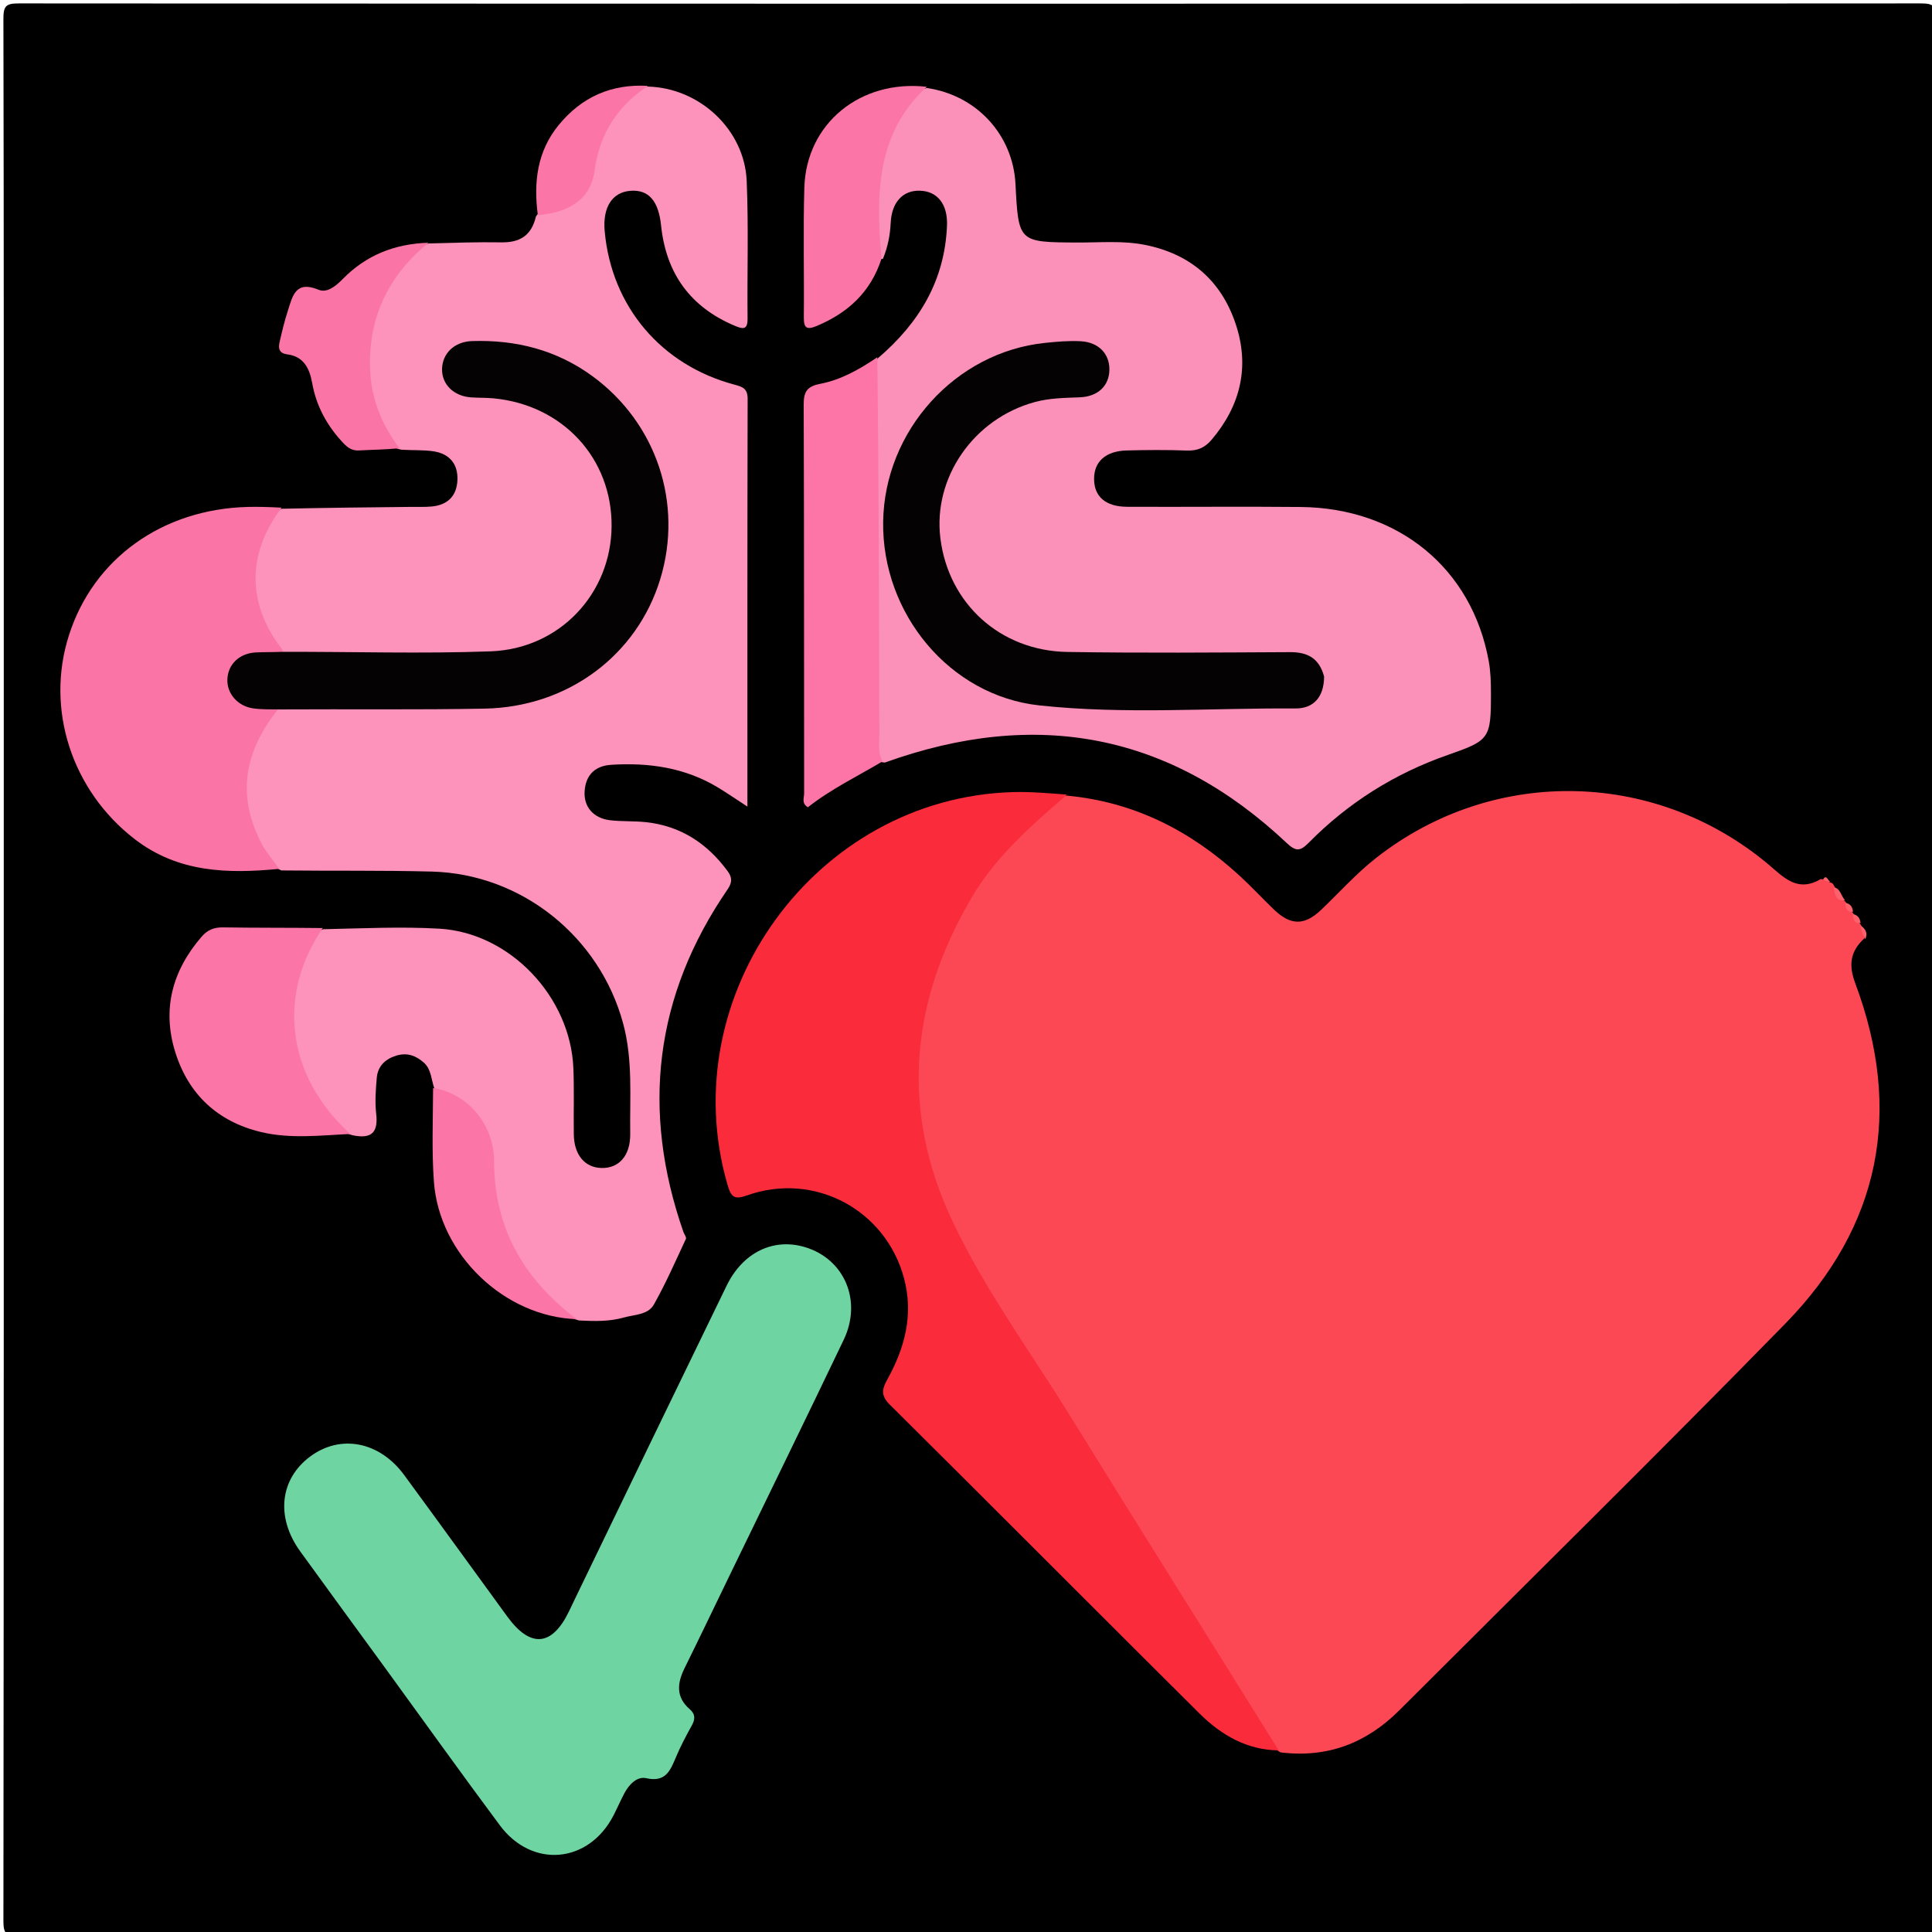 <svg version="1.1" id="Layer_1" xmlns="http://www.w3.org/2000/svg" xmlns:xlink="http://www.w3.org/1999/xlink" x="0px" y="0px"
	 width="100%" viewBox="0 0 512 512" enable-background="new 0 0 512 512" xml:space="preserve">
<path fill="#010000" opacity="1" stroke="none" 
	d="
M1,188 
	C1,126.667 1.037,65.833 0.903,5 
	C0.896,1.575 1.576,0.903 5,0.905 
	C173,1.013 341,1.013 509,0.905 
	C512.424,0.903 513.097,1.576 513.095,5 
	C512.987,173 512.987,341 513.095,509 
	C513.097,512.424 512.424,513.097 509,513.095 
	C341,512.987 173,512.987 5,513.095 
	C1.576,513.097 0.901,512.424 0.905,509 
	C1.021,402.167 1,295.333 1,188 
z"/>
<path fill="#FC4755" opacity="1" stroke="none" 
	d="
M484.912,233.823 
	C485.509,233.983 485.75,234.118 485.965,234.598 
	C486.875,236.067 486.99,237.817 488.824,238.788 
	C489.114,238.952 489.042,238.96 489.049,238.924 
	C489.608,239.768 489.897,240.801 490.873,241.767 
	C491.122,241.956 491.05,241.962 491.052,241.926 
	C491.608,242.768 491.897,243.801 492.873,244.767 
	C493.122,244.956 493.05,244.964 493.053,244.928 
	C493.624,245.965 493.703,247.206 494.109,248.641 
	C490.174,252.249 489.925,255.913 491.672,260.592 
	C504.316,294.449 498.374,324.933 473.157,350.736 
	C439.421,385.255 404.999,419.104 370.857,453.226 
	C362.242,461.836 351.955,465.958 339.334,464.399 
	C336.037,462.475 334.007,459.915 332.224,457.06 
	C306.818,416.373 281.403,375.693 255.964,335.027 
	C234.288,300.378 238.324,258.316 261.091,229.174 
	C265.414,223.641 270.544,218.867 275.759,214.2 
	C277.631,212.525 279.751,211.177 282.742,210.849 
	C300.664,212.534 315.472,220.178 328.334,231.919 
	C331.527,234.833 334.468,238.021 337.587,241.018 
	C342.049,245.304 345.695,245.336 350.148,241.086 
	C354.96,236.494 359.4,231.512 364.653,227.385 
	C396.118,202.658 440.027,203.87 470.187,230.402 
	C473.797,233.578 477.266,236.065 482.507,232.971 
	C483.512,233.028 484.049,233.397 484.912,233.823 
z"/>
<path fill="#FD92BA" opacity="1" stroke="none" 
	d="
M113.579,64.512 
	C120.26,64.336 126.549,64.12 132.831,64.225 
	C137.617,64.305 140.819,62.572 142.032,57.36 
	C143.195,55.613 144.724,54.96 146.312,54.458 
	C152.17,52.606 155.247,48.577 156.054,42.54 
	C156.825,36.776 159.527,31.865 163.296,27.513 
	C165.419,25.061 167.919,23.242 171.662,22.942 
	C185.426,23.278 197.304,34.383 197.88,47.932 
	C198.396,60.077 197.987,72.26 198.111,84.425 
	C198.141,87.416 196.952,87.263 194.801,86.365 
	C182.917,81.398 176.501,72.42 175.188,59.723 
	C174.522,53.283 171.93,50.223 167.142,50.559 
	C162.248,50.903 159.673,54.908 160.249,61.278 
	C162.05,81.173 175.172,96.757 194.662,101.942 
	C196.845,102.522 198.137,103 198.13,105.705 
	C198.043,141.515 198.072,177.326 198.072,213.761 
	C195.188,211.881 192.799,210.227 190.318,208.723 
	C181.577,203.424 171.957,202.048 161.965,202.68 
	C157.739,202.948 155.22,205.346 154.932,209.667 
	C154.653,213.841 157.267,216.865 161.74,217.379 
	C164.876,217.739 168.074,217.545 171.214,217.886 
	C180.37,218.879 187.406,223.496 192.805,230.832 
	C194.04,232.509 194.106,233.811 192.822,235.681 
	C173.434,263.927 169.883,294.262 181.108,326.48 
	C181.327,327.107 181.971,327.896 181.777,328.311 
	C179.042,334.168 176.444,340.113 173.272,345.733 
	C171.724,348.478 168.13,348.362 165.302,349.161 
	C161.554,350.22 157.723,350.159 153.435,349.939 
	C145.972,347.88 141.557,342.673 137.727,337.04 
	C132.416,329.227 129.194,320.514 129.044,310.987 
	C128.903,301.942 125.657,294.929 117.447,290.594 
	C116.567,290.129 115.781,289.509 115.058,288.313 
	C114.221,285.786 114.249,283.337 112.353,281.634 
	C110.235,279.733 107.876,278.89 105.057,279.743 
	C102.089,280.64 100.111,282.539 99.843,285.668 
	C99.575,288.793 99.338,291.987 99.688,295.084 
	C100.217,299.758 98.837,301.985 93.443,300.856 
	C88.789,299.572 85.928,296.731 83.585,293.15 
	C74.803,279.733 73.323,265.82 80.541,251.251 
	C81.602,249.108 82.933,247.276 85.655,246.251 
	C96.153,246.029 106.331,245.523 116.446,246.11 
	C135.164,247.197 151.199,264.172 151.953,283.126 
	C152.184,288.946 151.985,294.781 152.063,300.608 
	C152.135,306.048 154.955,309.415 159.398,309.531 
	C164.051,309.652 167.093,306.219 167.012,300.472 
	C166.875,290.687 167.757,280.873 165.13,271.19 
	C158.905,248.252 138.277,231.598 114.442,230.975 
	C101.296,230.632 88.136,230.822 74.527,230.674 
	C64.986,225.953 63.774,217.312 63.573,208.644 
	C63.378,200.222 66.397,192.771 73.526,187.019 
	C76.229,185.642 78.767,185.941 81.246,185.933 
	C96.904,185.884 112.564,186.061 128.22,185.868 
	C149.293,185.609 167.274,171.895 173.161,151.861 
	C181.193,124.532 162.365,96.128 134.14,93.014 
	C131.343,92.705 128.596,91.76 125.724,92.309 
	C122.507,92.925 119.815,94.38 119.858,98.005 
	C119.9,101.504 122.576,102.498 125.672,102.946 
	C131.566,103.797 137.568,103.94 143.146,106.634 
	C157.62,113.625 165.945,128.311 163.889,143.716 
	C161.843,159.051 150.419,170.924 134.816,174.093 
	C131.527,174.761 128.252,175.095 124.908,175.092 
	C110.749,175.075 96.59,175.1 82.431,175.07 
	C80.112,175.065 77.753,175.288 75.155,174.139 
	C63.893,164.787 64.143,148.578 69.139,140.007 
	C70.405,137.834 71.665,135.723 74.679,134.822 
	C86.355,134.567 97.635,134.45 108.915,134.331 
	C110.741,134.312 112.579,134.398 114.392,134.229 
	C118.662,133.833 121.086,131.401 121.226,127.129 
	C121.367,122.833 119.014,120.216 114.833,119.595 
	C112.225,119.208 109.536,119.372 106.45,119.18 
	C102.78,118.573 101.422,116.027 100.135,113.513 
	C92.827,99.239 95.513,80.156 106.355,68.472 
	C108.256,66.423 110.674,65.483 113.579,64.512 
z"/>
<path fill="#FB91B9" opacity="1" stroke="none" 
	d="
M245.603,23.315 
	C258.915,25.244 268.451,35.816 269.113,48.757 
	C269.905,64.244 269.905,64.192 285.523,64.271 
	C291.508,64.301 297.528,63.714 303.473,64.904 
	C315.443,67.299 323.607,74.344 327.451,85.802 
	C331.241,97.098 328.806,107.444 321.072,116.554 
	C319.32,118.617 317.347,119.501 314.588,119.399 
	C309.262,119.202 303.922,119.24 298.593,119.377 
	C293.012,119.52 289.925,122.332 289.943,126.939 
	C289.962,131.597 292.984,134.277 298.671,134.303 
	C314.002,134.373 329.334,134.209 344.663,134.357 
	C370.575,134.607 390.101,150.646 394.537,175.234 
	C395.036,178 395.117,180.869 395.118,183.691 
	C395.123,195.789 394.782,196.195 383.634,200.091 
	C369.575,205.004 357.262,212.745 346.816,223.339 
	C344.601,225.585 343.448,225.722 341.013,223.427 
	C310.111,194.306 274.596,187.647 234.509,202.083 
	C231.42,201.919 231.156,199.857 230.977,197.839 
	C230.711,194.856 230.815,191.859 230.815,188.868 
	C230.813,160.612 230.801,132.356 230.824,104.1 
	C230.827,101.124 230.561,98.08 232.607,94.972 
	C243.709,85.511 250.341,74.252 250.963,59.899 
	C251.214,54.11 248.428,50.651 243.739,50.536 
	C239.251,50.426 236.311,53.593 236.042,59.053 
	C235.885,62.24 235.335,65.309 233.973,68.613 
	C231.854,68.848 231.249,67.307 231.169,65.883 
	C230.477,53.43 230.207,41.021 237.319,29.893 
	C239.24,26.886 241.652,24.484 245.603,23.315 
z"/>
<path fill="#FA2B3A" opacity="1" stroke="none" 
	d="
M282.749,210.575 
	C273.434,218.68 263.988,226.855 257.547,237.772 
	C241.119,265.619 238.534,294.481 252.573,323.967 
	C261.236,342.162 273.235,358.456 283.797,375.562 
	C301.961,404.979 320.411,434.219 338.862,463.867 
	C330.519,463.802 323.647,459.832 317.861,454.082 
	C290.438,426.826 263.175,399.409 235.733,372.173 
	C233.36,369.819 233.795,368.011 235.104,365.658 
	C239.785,357.243 242.146,348.426 239.588,338.796 
	C234.761,320.622 215.839,310.461 198.034,316.775 
	C194.561,318.007 193.744,317.248 192.795,313.972 
	C178.242,263.747 216.179,211.418 268.412,209.916 
	C273.06,209.782 277.724,210.205 282.749,210.575 
z"/>
<path fill="#6ED5A2" opacity="1" stroke="none" 
	d="
M152.834,422.76 
	C166.165,395.19 179.316,367.948 192.549,340.746 
	C196.869,331.864 204.993,327.975 213.379,330.517 
	C223.803,333.676 228.536,344.725 223.589,355.066 
	C213.619,375.907 203.461,396.657 193.381,417.445 
	C189.393,425.67 185.449,433.918 181.402,442.114 
	C179.44,446.087 179.098,449.76 182.771,452.941 
	C184.32,454.284 184.257,455.623 183.309,457.322 
	C181.804,460.019 180.363,462.77 179.159,465.61 
	C177.649,469.168 176.452,472.413 171.245,471.24 
	C168.798,470.688 166.679,472.934 165.441,475.28 
	C164.433,477.19 163.577,479.18 162.588,481.1 
	C156.027,493.841 141.036,495.247 132.466,483.73 
	C122.134,469.845 112.07,455.76 101.883,441.768 
	C94.438,431.543 86.944,421.353 79.539,411.099 
	C73.019,402.069 74.161,391.918 82.264,385.946 
	C90.294,380.028 100.584,382.019 107.104,390.893 
	C116.268,403.366 125.329,415.914 134.45,428.419 
	C140.548,436.781 146.247,436.326 150.73,427.142 
	C151.387,425.798 152.034,424.449 152.834,422.76 
z"/>
<path fill="#FA75A6" opacity="1" stroke="none" 
	d="
M74.625,134.535 
	C64.926,147.392 65.84,160.83 74.977,172.328 
	C73.862,175.356 71.322,174.834 69.14,175.043 
	C65.988,175.346 62.921,176.149 62.696,179.8 
	C62.464,183.577 65.35,185.145 68.663,185.805 
	C70.419,186.155 72.289,186.085 73.861,187.777 
	C64.69,199.058 62.571,210.971 69.525,223.945 
	C70.684,226.107 72.425,227.956 73.985,230.264 
	C60.452,231.553 47.263,231.341 35.602,222.305 
	C19.126,209.538 11.96,188.067 18.277,168.331 
	C24.779,148.016 43.032,134.914 65.681,134.342 
	C68.511,134.27 71.345,134.367 74.625,134.535 
z"/>
<path fill="#FC75A6" opacity="1" stroke="none" 
	d="
M232.506,94.667 
	C232.897,128.043 232.947,161.56 233.032,195.077 
	C233.038,197.205 232.603,199.4 233.871,201.781 
	C227.239,205.725 220.212,209.109 214.103,213.928 
	C212.346,212.896 213.11,211.41 213.108,210.249 
	C213.059,175.942 213.12,141.636 212.988,107.33 
	C212.974,103.882 213.761,102.415 217.363,101.719 
	C222.772,100.674 227.641,97.986 232.506,94.667 
z"/>
<path fill="#FC75A7" opacity="1" stroke="none" 
	d="
M85.544,245.944 
	C73.941,262.789 75.109,284.381 92.829,300.512 
	C85.036,300.873 76.985,301.884 69.123,299.991 
	C57.696,297.239 49.967,290.036 46.467,278.893 
	C42.888,267.496 45.653,257.222 53.439,248.225 
	C54.969,246.457 56.702,245.729 59.087,245.766 
	C67.751,245.901 76.418,245.836 85.544,245.944 
z"/>
<path fill="#FB75A6" opacity="1" stroke="none" 
	d="
M245.617,23.004 
	C232.053,35.448 232.174,51.697 233.591,68.604 
	C230.721,77.445 224.677,82.927 216.479,86.366 
	C213.833,87.475 212.996,87.013 213.025,84.077 
	C213.14,72.618 212.823,61.15 213.161,49.7 
	C213.661,32.777 227.96,21.004 245.617,23.004 
z"/>
<path fill="#FA75A6" opacity="1" stroke="none" 
	d="
M113.571,64.33 
	C103.199,72.762 97.69,83.74 98.057,97.38 
	C98.266,105.157 100.885,112.255 105.851,118.77 
	C102.375,119.162 98.727,119.17 95.09,119.375 
	C92.953,119.495 91.726,118.25 90.487,116.885 
	C86.497,112.487 83.791,107.453 82.739,101.555 
	C82.058,97.736 80.547,94.465 76.139,93.911 
	C74.023,93.645 73.709,92.391 74.068,90.782 
	C74.697,87.967 75.383,85.153 76.265,82.409 
	C77.503,78.557 78.278,74.235 84.391,76.775 
	C86.742,77.752 89.083,75.72 90.893,73.882 
	C97.017,67.666 104.509,64.604 113.571,64.33 
z"/>
<path fill="#FC75A7" opacity="1" stroke="none" 
	d="
M114.78,288.349 
	C123.871,289.716 130.908,297.956 130.923,307.652 
	C130.949,325.388 138.727,338.893 152.796,349.585 
	C133.752,348.981 116.409,332.482 114.995,313.215 
	C114.398,305.092 114.737,296.899 114.78,288.349 
z"/>
<path fill="#FB75A6" opacity="1" stroke="none" 
	d="
M171.7,22.755 
	C163.677,28.11 158.864,35.367 157.536,45.346 
	C156.578,52.55 151.136,56.31 142.535,57.001 
	C141.366,48.309 142.341,40.028 148.162,33.009 
	C154.177,25.756 161.896,22.202 171.7,22.755 
z"/>
<path fill="#FD626C" opacity="1" stroke="none" 
	d="
M488.98,238.645 
	C486.978,238.831 486.095,237.564 486.015,235.185 
	C487.709,235.383 487.793,237.249 488.98,238.645 
z"/>
<path fill="#FD626C" opacity="1" stroke="none" 
	d="
M491.068,241.629 
	C489.704,241.814 489.071,240.976 489.048,239.247 
	C490.03,239.432 490.939,240.029 491.068,241.629 
z"/>
<path fill="#FD626C" opacity="1" stroke="none" 
	d="
M493.065,244.63 
	C491.697,244.82 491.073,243.975 491.048,242.247 
	C492.038,242.426 492.908,243.054 493.065,244.63 
z"/>
<path fill="#FD626C" opacity="1" stroke="none" 
	d="
M494.314,248.883 
	C493.67,247.859 493.346,246.732 493.039,245.248 
	C494.113,245.972 495.158,247.059 494.314,248.883 
z"/>
<path fill="#FD626C" opacity="1" stroke="none" 
	d="
M485.074,233.73 
	C484.574,233.767 483.957,233.551 483.114,233.089 
	C484.02,231.611 484.287,233.203 485.074,233.73 
z"/>
<path fill="#040203" opacity="1" stroke="none" 
	d="
M74.486,188.003 
	C71.725,187.982 69.4,188.049 67.128,187.731 
	C62.958,187.148 60.082,183.772 60.257,179.97 
	C60.437,176.037 63.438,173.146 67.729,172.905 
	C69.867,172.785 72.016,172.855 74.609,172.744 
	C93.384,172.688 111.73,173.281 130.03,172.61 
	C148.374,171.938 161.951,157.253 162.078,139.462 
	C162.206,121.473 149.148,107.308 130.786,105.563 
	C128.799,105.374 126.789,105.449 124.796,105.304 
	C120.197,104.97 117.051,101.829 117.149,97.743 
	C117.246,93.679 120.382,90.539 125.096,90.388 
	C136.737,90.015 147.535,92.742 157.061,99.729 
	C173.984,112.141 181.082,133.396 174.985,153.434 
	C168.84,173.629 150.539,187.372 128.441,187.792 
	C110.615,188.13 92.777,187.897 74.486,188.003 
z"/>
<path fill="#040203" opacity="1" stroke="none" 
	d="
M350.904,179.298 
	C350.87,184.722 348.114,187.782 343.306,187.75 
	C320.675,187.598 297.965,189.373 275.431,186.938 
	C251.648,184.368 233.707,162.585 234.044,138.306 
	C234.378,114.151 253.192,93.321 276.954,90.869 
	C280.093,90.545 283.278,90.261 286.416,90.433 
	C291.179,90.695 294.07,93.796 294.002,98.018 
	C293.935,102.237 290.977,105.103 286.158,105.292 
	C282.162,105.448 278.163,105.484 274.277,106.536 
	C258.026,110.935 247.201,126.572 249.216,142.686 
	C251.376,159.962 265.077,172.493 282.892,172.775 
	C302.537,173.087 322.19,172.926 341.839,172.825 
	C346.423,172.801 349.573,174.327 350.904,179.298 
z"/>
</svg>